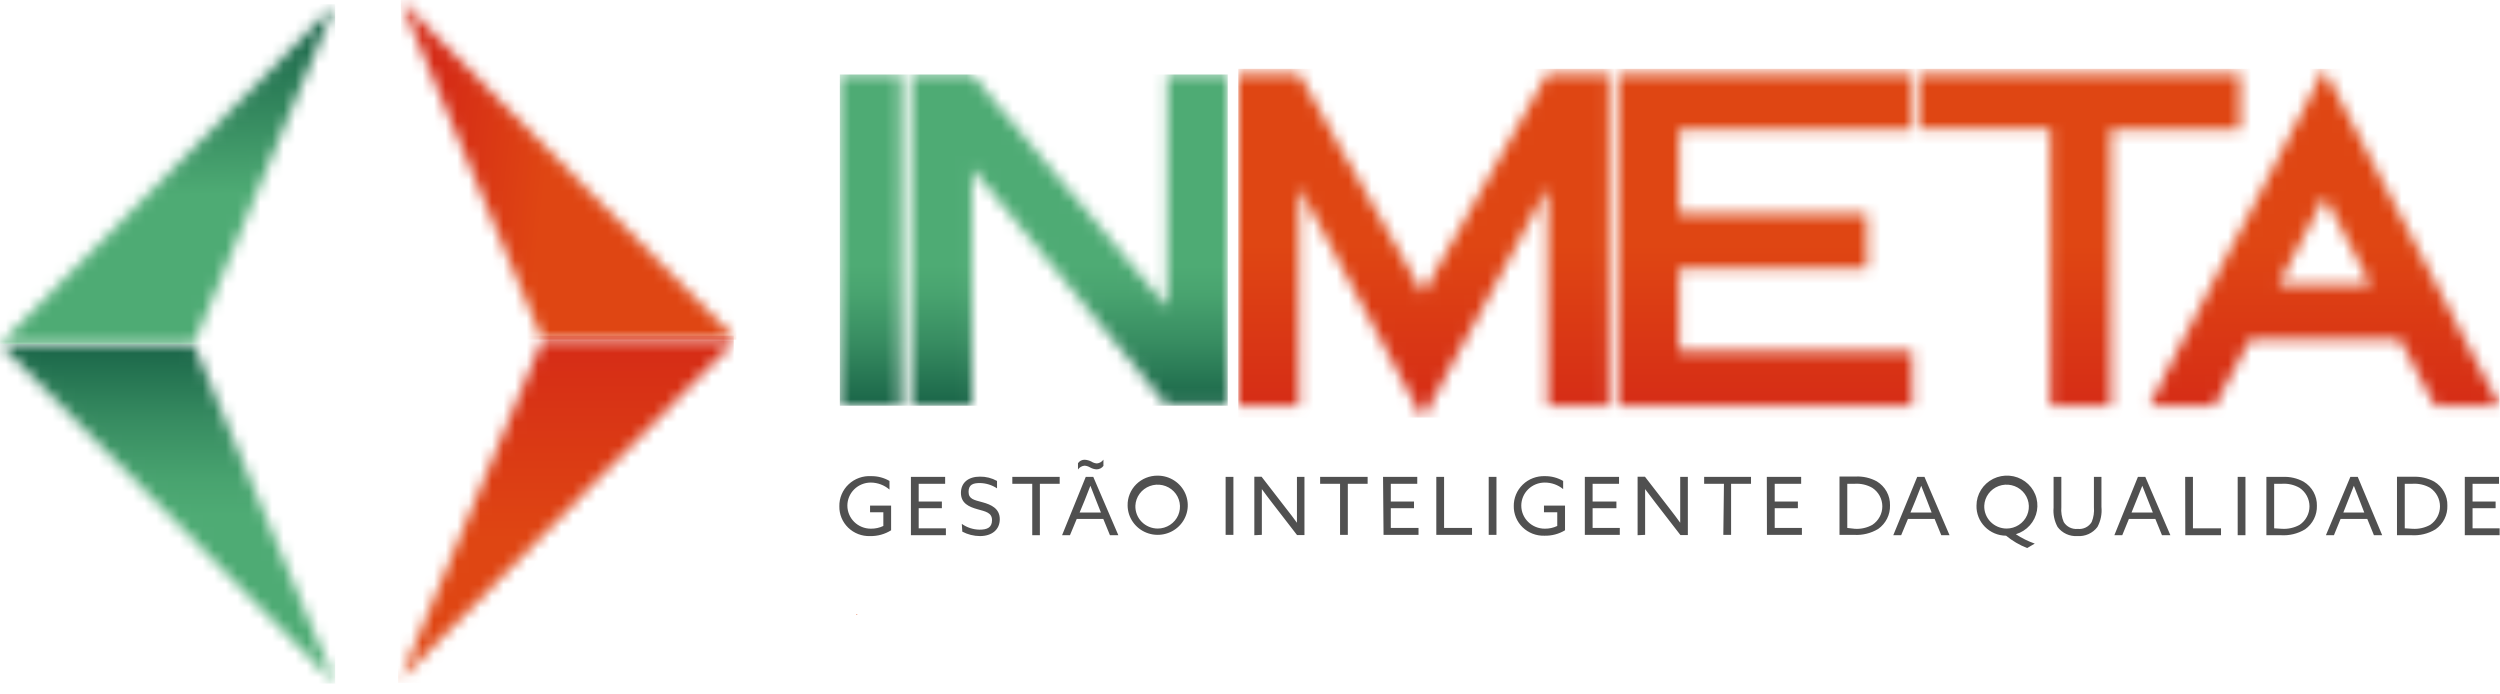 <svg width="216" height="60" viewBox="0 0 216 60" fill="none" xmlns="http://www.w3.org/2000/svg">
<g clip-path="url(#clip0_1621_137)">
<mask id="mask0_1621_137" style="mask-type:luminance" maskUnits="userSpaceOnUse" x="72" y="6" width="35" height="30">
<path d="M106.089 6.393H100.848V26.552L85.925 8.769L85.633 8.396L85.384 8.108L85.265 7.948L84.68 7.213L84.431 7.011L83.976 6.393H78.735V35.055H83.976V14.448V14.533L85.059 15.918H85.146L85.85 16.771L86.012 16.984L93.592 26.222L100.74 34.927H106.089V6.393ZM77.804 6.393H72.519V35.055H77.761L77.804 6.393Z" fill="white"/>
</mask>
<g mask="url(#mask0_1621_137)">
<path d="M106.077 6.436H72.562V35.055H106.077V6.436Z" fill="url(#paint0_linear_1621_137)"/>
</g>
<path d="M74.124 53.062L73.961 53.105V53.062H74.124Z" fill="#DF4613"/>
<mask id="mask1_1621_137" style="mask-type:luminance" maskUnits="userSpaceOnUse" x="106" y="5" width="110" height="32">
<path d="M196.856 24.634L200.851 16.984L204.836 24.634H196.856ZM193.553 6.393H165.961V11.134H177.137V35.055H182.378V11.177H193.553V6.393ZM165.214 6.393H139.788V35.055H165.214V30.314H145.073V23.196H161.316V18.454H145.073V11.177H165.214V6.393ZM133.67 6.393L122.95 25.359L118.954 18.295L118.662 17.805L117.297 15.343L116.918 14.693L116.712 14.288L115.835 12.893V12.818L114.752 10.857L113.215 8.108L112.229 6.393H106.988V35.055H112.229V16.164L115.478 22.216L117.178 25.412L117.763 26.478L118.846 28.524L121.25 33.031L121.336 33.191L122.917 36.099L123.08 35.854L123.166 35.726L123.415 35.279L123.535 35.034L123.708 34.703L123.87 34.426L124.076 34.054L124.206 33.809L124.78 32.743L124.91 32.455L125.408 31.56L125.527 31.358L125.744 30.942L126.902 28.811L126.989 28.651L127.238 28.236L127.4 27.916L127.53 27.703L133.724 16.174V35.055H138.955V6.393H133.67ZM215.459 34.096L215.037 33.276L214.875 32.988L212.709 28.864L211.626 26.733L200.797 5.967L199.433 8.641L194.452 18.231L193.282 20.436L191.831 23.175L188.713 29.184L188.593 29.429L188.507 29.557L188.301 29.962L188.095 30.378L187.597 31.358L187.348 31.805L186.926 32.626V32.7L186.309 33.894L185.81 34.874L185.724 35.034H191.376L192.124 33.606L192.286 33.318L194.203 29.717L194.289 29.515L194.365 29.355H207.36L210.359 35.034H216.001L215.459 34.096Z" fill="white"/>
</mask>
<g mask="url(#mask1_1621_137)">
<path d="M215.968 5.945H106.988V36.078H215.968V5.945Z" fill="url(#paint1_linear_1621_137)"/>
</g>
<mask id="mask2_1621_137" style="mask-type:luminance" maskUnits="userSpaceOnUse" x="34" y="0" width="30" height="30">
<path d="M34.621 0L38.227 3.655C39.711 5.168 41.378 6.851 43.273 8.769L50.853 16.473L63.62 29.344H46.868L41.714 17.048C40.49 14.107 39.418 11.529 38.465 9.281L36.245 3.953C35.704 2.483 35.13 1.183 34.621 0Z" fill="white"/>
</mask>
<g mask="url(#mask2_1621_137)">
<path d="M63.621 0H34.633V29.344H63.621V0Z" fill="url(#paint2_linear_1621_137)"/>
</g>
<mask id="mask3_1621_137" style="mask-type:luminance" maskUnits="userSpaceOnUse" x="34" y="29" width="30" height="30">
<path d="M34.621 58.688L38.227 55.033C39.711 53.52 41.378 51.837 43.273 49.919L50.853 42.205L63.62 29.344H46.868L41.714 41.672C40.49 44.612 39.418 47.191 38.465 49.439L36.245 54.767C35.65 56.184 35.163 57.484 34.621 58.666" fill="white"/>
</mask>
<g mask="url(#mask3_1621_137)">
<path d="M63.395 29H34.395V59H63.395V29Z" fill="url(#paint3_linear_1621_137)"/>
</g>
<mask id="mask4_1621_137" style="mask-type:luminance" maskUnits="userSpaceOnUse" x="0" y="0" width="29" height="30">
<path d="M28.956 0.373L25.361 4.028L20.304 9.142L12.724 16.846C9.259 20.362 5.144 24.571 0 29.717H16.73L21.874 17.389L25.123 9.611L27.343 4.283C27.927 2.856 28.425 1.556 28.956 0.384" fill="white"/>
</mask>
<g mask="url(#mask4_1621_137)">
<path d="M28.957 0.373H-0.031V29.717H28.957V0.373Z" fill="url(#paint4_linear_1621_137)"/>
</g>
<mask id="mask5_1621_137" style="mask-type:luminance" maskUnits="userSpaceOnUse" x="0" y="29" width="29" height="31">
<path d="M28.956 59.049L25.361 55.405L20.304 50.291L12.724 42.587C9.259 39.071 5.144 34.862 0 29.727H16.73L21.874 42.055C23.108 44.995 24.18 47.563 25.123 49.822L27.343 55.15C27.927 56.577 28.425 57.877 28.956 59.049Z" fill="white"/>
</mask>
<g mask="url(#mask5_1621_137)">
<path d="M28.957 29.717H-0.031V59.061H28.957V29.717Z" fill="url(#paint5_linear_1621_137)"/>
</g>
<path d="M212.958 46.242H215.968V45.646H213.629V43.909H215.621V43.334H213.629V41.799H215.914V41.203H212.958V46.242ZM207.771 45.646V41.799H208.42C208.961 41.761 209.5 41.883 209.969 42.151C210.23 42.331 210.444 42.57 210.591 42.848C210.738 43.126 210.815 43.435 210.815 43.749C210.815 44.063 210.738 44.372 210.591 44.65C210.444 44.929 210.23 45.168 209.969 45.347C209.507 45.602 208.981 45.72 208.453 45.688L207.771 45.646ZM207.099 46.242H208.334C209.071 46.292 209.806 46.113 210.434 45.731C210.763 45.499 211.027 45.191 211.205 44.834C211.382 44.477 211.467 44.082 211.452 43.685C211.465 43.271 211.367 42.861 211.167 42.496C210.968 42.131 210.674 41.825 210.315 41.608C209.763 41.309 209.137 41.165 208.507 41.192H207.099V46.242ZM202.876 43.238C203.049 42.801 203.223 42.375 203.374 41.97C203.526 42.375 203.699 42.812 203.861 43.216L204.273 44.282H202.465L202.876 43.238ZM200.959 46.242H201.652L202.226 44.836H204.533L205.107 46.242H205.821L203.71 41.203H203.071L200.959 46.242ZM196.487 45.646V41.799H197.148C197.685 41.76 198.221 41.883 198.685 42.151C198.949 42.329 199.164 42.568 199.313 42.846C199.462 43.125 199.54 43.435 199.54 43.749C199.54 44.064 199.462 44.374 199.313 44.652C199.164 44.931 198.949 45.169 198.685 45.347C198.22 45.603 197.69 45.721 197.159 45.688L196.487 45.646ZM195.816 46.242H197.05C197.791 46.293 198.53 46.115 199.162 45.731C199.487 45.499 199.75 45.192 199.927 44.837C200.104 44.483 200.191 44.091 200.18 43.696C200.19 43.281 200.09 42.87 199.889 42.506C199.687 42.141 199.392 41.835 199.032 41.618C198.48 41.317 197.854 41.173 197.223 41.203H195.816V46.242ZM193.336 46.242H194.007V41.203H193.336V46.242ZM188.81 46.242H191.896V45.646H189.47V41.203H188.799L188.81 46.242ZM184.586 43.238C184.77 42.801 184.933 42.375 185.095 41.97C185.247 42.375 185.42 42.812 185.583 43.216L186.005 44.282H184.164L184.586 43.238ZM182.681 46.242H183.363L183.937 44.836H186.222L186.795 46.242H187.521L185.355 41.203H184.716L182.681 46.242ZM177.775 45.529C177.97 45.791 178.229 46.001 178.528 46.139C178.827 46.277 179.156 46.338 179.486 46.317C179.819 46.34 180.152 46.279 180.455 46.142C180.758 46.004 181.021 45.793 181.219 45.529C181.506 44.996 181.626 44.392 181.565 43.792V41.203H180.915V43.824C180.953 44.259 180.887 44.697 180.721 45.102C180.599 45.305 180.422 45.469 180.209 45.574C179.995 45.68 179.756 45.723 179.519 45.699C179.28 45.723 179.039 45.679 178.824 45.574C178.609 45.468 178.43 45.305 178.306 45.102C178.131 44.692 178.061 44.246 178.1 43.803V41.203H177.429V43.866C177.378 44.442 177.498 45.019 177.775 45.529ZM171.44 43.685C171.457 43.314 171.585 42.956 171.806 42.656C172.028 42.355 172.335 42.126 172.688 41.995C173.042 41.864 173.426 41.839 173.794 41.921C174.162 42.004 174.497 42.191 174.758 42.459C175.019 42.727 175.195 43.065 175.262 43.431C175.33 43.796 175.287 44.173 175.139 44.515C174.991 44.856 174.744 45.148 174.429 45.352C174.114 45.557 173.745 45.667 173.368 45.667C173.108 45.666 172.85 45.613 172.611 45.512C172.373 45.411 172.157 45.264 171.977 45.079C171.797 44.894 171.657 44.675 171.565 44.436C171.472 44.196 171.43 43.941 171.44 43.685ZM170.769 43.685C170.76 44.022 170.82 44.357 170.944 44.67C171.068 44.984 171.255 45.27 171.493 45.512C171.731 45.754 172.015 45.947 172.33 46.08C172.644 46.213 172.982 46.282 173.325 46.285C173.87 46.732 174.484 47.092 175.144 47.351L175.804 46.967C175.227 46.766 174.677 46.494 174.169 46.157C174.635 46.017 175.053 45.752 175.375 45.392C175.697 45.032 175.911 44.592 175.994 44.119C176.076 43.646 176.024 43.16 175.842 42.715C175.66 42.27 175.356 41.884 174.964 41.599C174.572 41.314 174.107 41.141 173.621 41.101C173.136 41.061 172.648 41.154 172.213 41.37C171.778 41.587 171.413 41.918 171.158 42.327C170.903 42.735 170.768 43.206 170.769 43.685ZM159.605 45.614V41.799H160.233C160.769 41.762 161.305 41.884 161.77 42.151C162.036 42.328 162.254 42.566 162.404 42.844C162.555 43.123 162.633 43.434 162.633 43.749C162.633 44.065 162.555 44.376 162.404 44.654C162.254 44.933 162.036 45.171 161.77 45.347C161.309 45.603 160.782 45.721 160.254 45.688L159.605 45.614ZM158.933 46.211H160.168C160.908 46.26 161.646 46.081 162.279 45.699C162.604 45.467 162.867 45.16 163.044 44.806C163.222 44.451 163.309 44.059 163.297 43.664C163.308 43.249 163.208 42.839 163.006 42.474C162.805 42.109 162.509 41.803 162.149 41.586C161.597 41.287 160.971 41.144 160.341 41.171H158.933V46.211ZM152.663 46.211H155.685V45.614H153.335V43.909H155.338V43.334H153.335V41.799H155.62V41.203H152.653L152.663 46.211ZM148.895 46.211H149.566V41.799H151.288V41.203H147.238V41.799H148.949L148.895 46.211ZM142.138 46.211V43.685C142.138 43.195 142.138 42.694 142.138 42.258L143.026 43.429L145.192 46.232H145.83V41.203H145.17V43.739C145.17 44.218 145.17 44.73 145.17 45.166C144.888 44.772 144.585 44.367 144.293 43.994L142.127 41.192H141.488V46.242L142.138 46.211ZM136.929 46.211H139.95V45.614H137.601V43.909H139.658V43.334H137.601V41.799H139.885V41.203H136.929V46.211ZM130.789 43.707C130.782 44.05 130.846 44.391 130.977 44.71C131.108 45.028 131.303 45.316 131.552 45.558C131.8 45.799 132.096 45.988 132.421 46.113C132.746 46.238 133.094 46.297 133.442 46.285C134.068 46.3 134.685 46.138 135.218 45.816V43.685H133.399V44.261H134.547V45.443C134.21 45.604 133.839 45.684 133.464 45.678C132.927 45.678 132.412 45.468 132.032 45.094C131.652 44.721 131.439 44.214 131.439 43.685C131.439 43.157 131.652 42.65 132.032 42.276C132.412 41.903 132.927 41.693 133.464 41.693C134.046 41.691 134.609 41.891 135.056 42.258V41.554C134.581 41.277 134.038 41.133 133.486 41.139C133.133 41.126 132.781 41.184 132.451 41.309C132.121 41.434 131.821 41.624 131.569 41.868C131.317 42.111 131.117 42.402 130.983 42.724C130.849 43.046 130.783 43.391 130.789 43.739V43.707ZM128.624 46.211H129.295V41.203H128.624V46.211ZM124.097 46.211H127.183V45.614H124.769V41.203H124.097V46.211ZM119.538 46.211H122.56V45.614H120.166V43.909H122.17V43.334H120.166V41.799H122.451V41.203H119.495L119.538 46.211ZM115.781 46.211H116.452V41.799H118.163V41.203H114.059V41.799H115.781V46.211ZM109.024 46.211V43.685C109.024 43.195 109.024 42.694 109.024 42.258C109.305 42.652 109.608 43.046 109.901 43.429L112.067 46.232H112.705V41.203H112.056V43.739C112.056 44.218 112.056 44.73 112.056 45.166C111.763 44.772 111.471 44.367 111.168 43.994L109.002 41.192H108.374V46.242L109.024 46.211ZM105.894 46.211H106.566V41.203H105.894V46.211ZM98.097 43.685C98.115 43.314 98.242 42.956 98.464 42.656C98.686 42.355 98.992 42.126 99.346 41.995C99.699 41.864 100.083 41.839 100.451 41.921C100.819 42.004 101.155 42.191 101.416 42.459C101.677 42.727 101.852 43.065 101.919 43.431C101.987 43.796 101.944 44.173 101.796 44.515C101.648 44.856 101.401 45.148 101.086 45.352C100.772 45.557 100.402 45.667 100.025 45.667C99.765 45.666 99.508 45.613 99.269 45.512C99.03 45.411 98.814 45.264 98.634 45.079C98.454 44.894 98.314 44.675 98.222 44.436C98.13 44.196 98.087 43.941 98.097 43.685ZM97.426 43.685C97.433 44.19 97.59 44.681 97.88 45.097C98.169 45.514 98.577 45.836 99.053 46.025C99.528 46.214 100.05 46.26 100.552 46.157C101.054 46.055 101.514 45.809 101.874 45.45C102.234 45.091 102.478 44.636 102.576 44.141C102.674 43.645 102.62 43.133 102.423 42.667C102.225 42.202 101.892 41.804 101.465 41.525C101.039 41.245 100.538 41.096 100.025 41.096C99.68 41.092 99.337 41.156 99.018 41.285C98.698 41.414 98.408 41.605 98.166 41.847C97.923 42.088 97.733 42.376 97.606 42.692C97.478 43.008 97.417 43.346 97.426 43.685ZM94.177 40.382C94.352 40.484 94.549 40.543 94.751 40.553C94.866 40.551 94.978 40.523 95.08 40.471C95.181 40.42 95.269 40.345 95.336 40.254V39.711C95.273 39.803 95.19 39.881 95.092 39.938C94.995 39.995 94.886 40.03 94.773 40.041C94.603 40.029 94.439 39.974 94.297 39.881C94.119 39.788 93.923 39.734 93.723 39.722C93.607 39.718 93.493 39.743 93.391 39.795C93.288 39.848 93.201 39.925 93.138 40.02V40.563C93.202 40.469 93.287 40.391 93.387 40.334C93.486 40.277 93.597 40.242 93.712 40.233C93.877 40.247 94.036 40.298 94.177 40.382ZM93.712 43.238C93.885 42.801 94.058 42.375 94.21 41.97L94.697 43.216L95.12 44.282H93.279L93.712 43.238ZM91.763 46.242H92.445L93.03 44.836H95.325L95.899 46.242H96.625L94.459 41.203H93.809L91.763 46.242ZM89.186 46.242H89.846V41.799H91.557V41.203H87.464V41.799H89.186V46.242ZM83.143 45.934C83.612 46.183 84.137 46.314 84.67 46.317C85.688 46.317 86.381 45.774 86.381 44.857C86.381 43.941 85.644 43.6 84.897 43.398C84.15 43.195 83.684 43.12 83.684 42.492C83.684 41.863 84.085 41.735 84.659 41.735C85.188 41.743 85.704 41.903 86.143 42.194V41.554C85.694 41.303 85.186 41.175 84.67 41.181C83.674 41.181 83.024 41.693 83.024 42.588C83.024 43.483 83.717 43.792 84.442 43.994C85.168 44.197 85.71 44.293 85.71 44.943C85.71 45.593 85.276 45.763 84.627 45.763C84.078 45.754 83.544 45.579 83.1 45.262L83.143 45.934ZM78.703 46.242H81.725V45.646H79.375V43.909H81.378V43.334H79.375V41.799H81.66V41.203H78.703V46.242ZM165.495 43.238C165.669 42.801 165.842 42.375 165.994 41.97C166.145 42.375 166.318 42.812 166.481 43.216L166.892 44.282H165.062L165.495 43.238ZM163.579 46.242H164.261L164.846 44.836H167.152L167.726 46.242H168.441L166.275 41.203H165.647L163.579 46.242ZM72.52 43.739C72.513 44.082 72.576 44.423 72.707 44.742C72.838 45.06 73.034 45.349 73.282 45.59C73.531 45.831 73.826 46.02 74.152 46.145C74.477 46.27 74.824 46.329 75.173 46.317C75.817 46.331 76.45 46.157 76.992 45.816V43.685H75.173V44.261H76.321V45.443C75.984 45.604 75.613 45.684 75.238 45.678C74.701 45.678 74.186 45.468 73.806 45.094C73.427 44.721 73.213 44.214 73.213 43.685C73.213 43.157 73.427 42.65 73.806 42.276C74.186 41.903 74.701 41.693 75.238 41.693C75.833 41.698 76.405 41.914 76.852 42.3V41.554C76.377 41.277 75.834 41.133 75.281 41.139C74.923 41.117 74.564 41.168 74.227 41.289C73.889 41.41 73.581 41.599 73.322 41.843C73.062 42.087 72.857 42.382 72.719 42.708C72.581 43.035 72.513 43.385 72.52 43.739Z" fill="#505050"/>
</g>
<defs>
<linearGradient id="paint0_linear_1621_137" x1="89.293" y1="35.087" x2="89.314" y2="22.94" gradientUnits="userSpaceOnUse">
<stop stop-color="#196448"/>
<stop offset="0.04" stop-color="#1C684A"/>
<stop offset="0.45" stop-color="#378C61"/>
<stop offset="0.79" stop-color="#48A36F"/>
<stop offset="1" stop-color="#4EAB74"/>
</linearGradient>
<linearGradient id="paint1_linear_1621_137" x1="161.478" y1="35.993" x2="161.478" y2="21.15" gradientUnits="userSpaceOnUse">
<stop stop-color="#D52B16"/>
<stop offset="1" stop-color="#DF4613"/>
</linearGradient>
<linearGradient id="paint2_linear_1621_137" x1="37.232" y1="13.276" x2="47.298" y2="14.497" gradientUnits="userSpaceOnUse">
<stop stop-color="#D52B16"/>
<stop offset="1" stop-color="#DF4613"/>
</linearGradient>
<linearGradient id="paint3_linear_1621_137" x1="48.867" y1="29.109" x2="48.9" y2="46.614" gradientUnits="userSpaceOnUse">
<stop stop-color="#D52B16"/>
<stop offset="1" stop-color="#DF4613"/>
</linearGradient>
<linearGradient id="paint4_linear_1621_137" x1="14.501" y1="16.856" x2="14.218" y2="2.6" gradientUnits="userSpaceOnUse">
<stop stop-color="#4EAB74"/>
<stop offset="1" stop-color="#196448"/>
</linearGradient>
<linearGradient id="paint5_linear_1621_137" x1="14.49" y1="29.727" x2="14.459" y2="44.485" gradientUnits="userSpaceOnUse">
<stop stop-color="#196448"/>
<stop offset="0.04" stop-color="#1C684A"/>
<stop offset="0.45" stop-color="#378C61"/>
<stop offset="0.79" stop-color="#48A36F"/>
<stop offset="1" stop-color="#4EAB74"/>
</linearGradient>
<clipPath id="clip0_1621_137">
<rect width="216" height="60" fill="white"/>
</clipPath>
</defs>
</svg>
